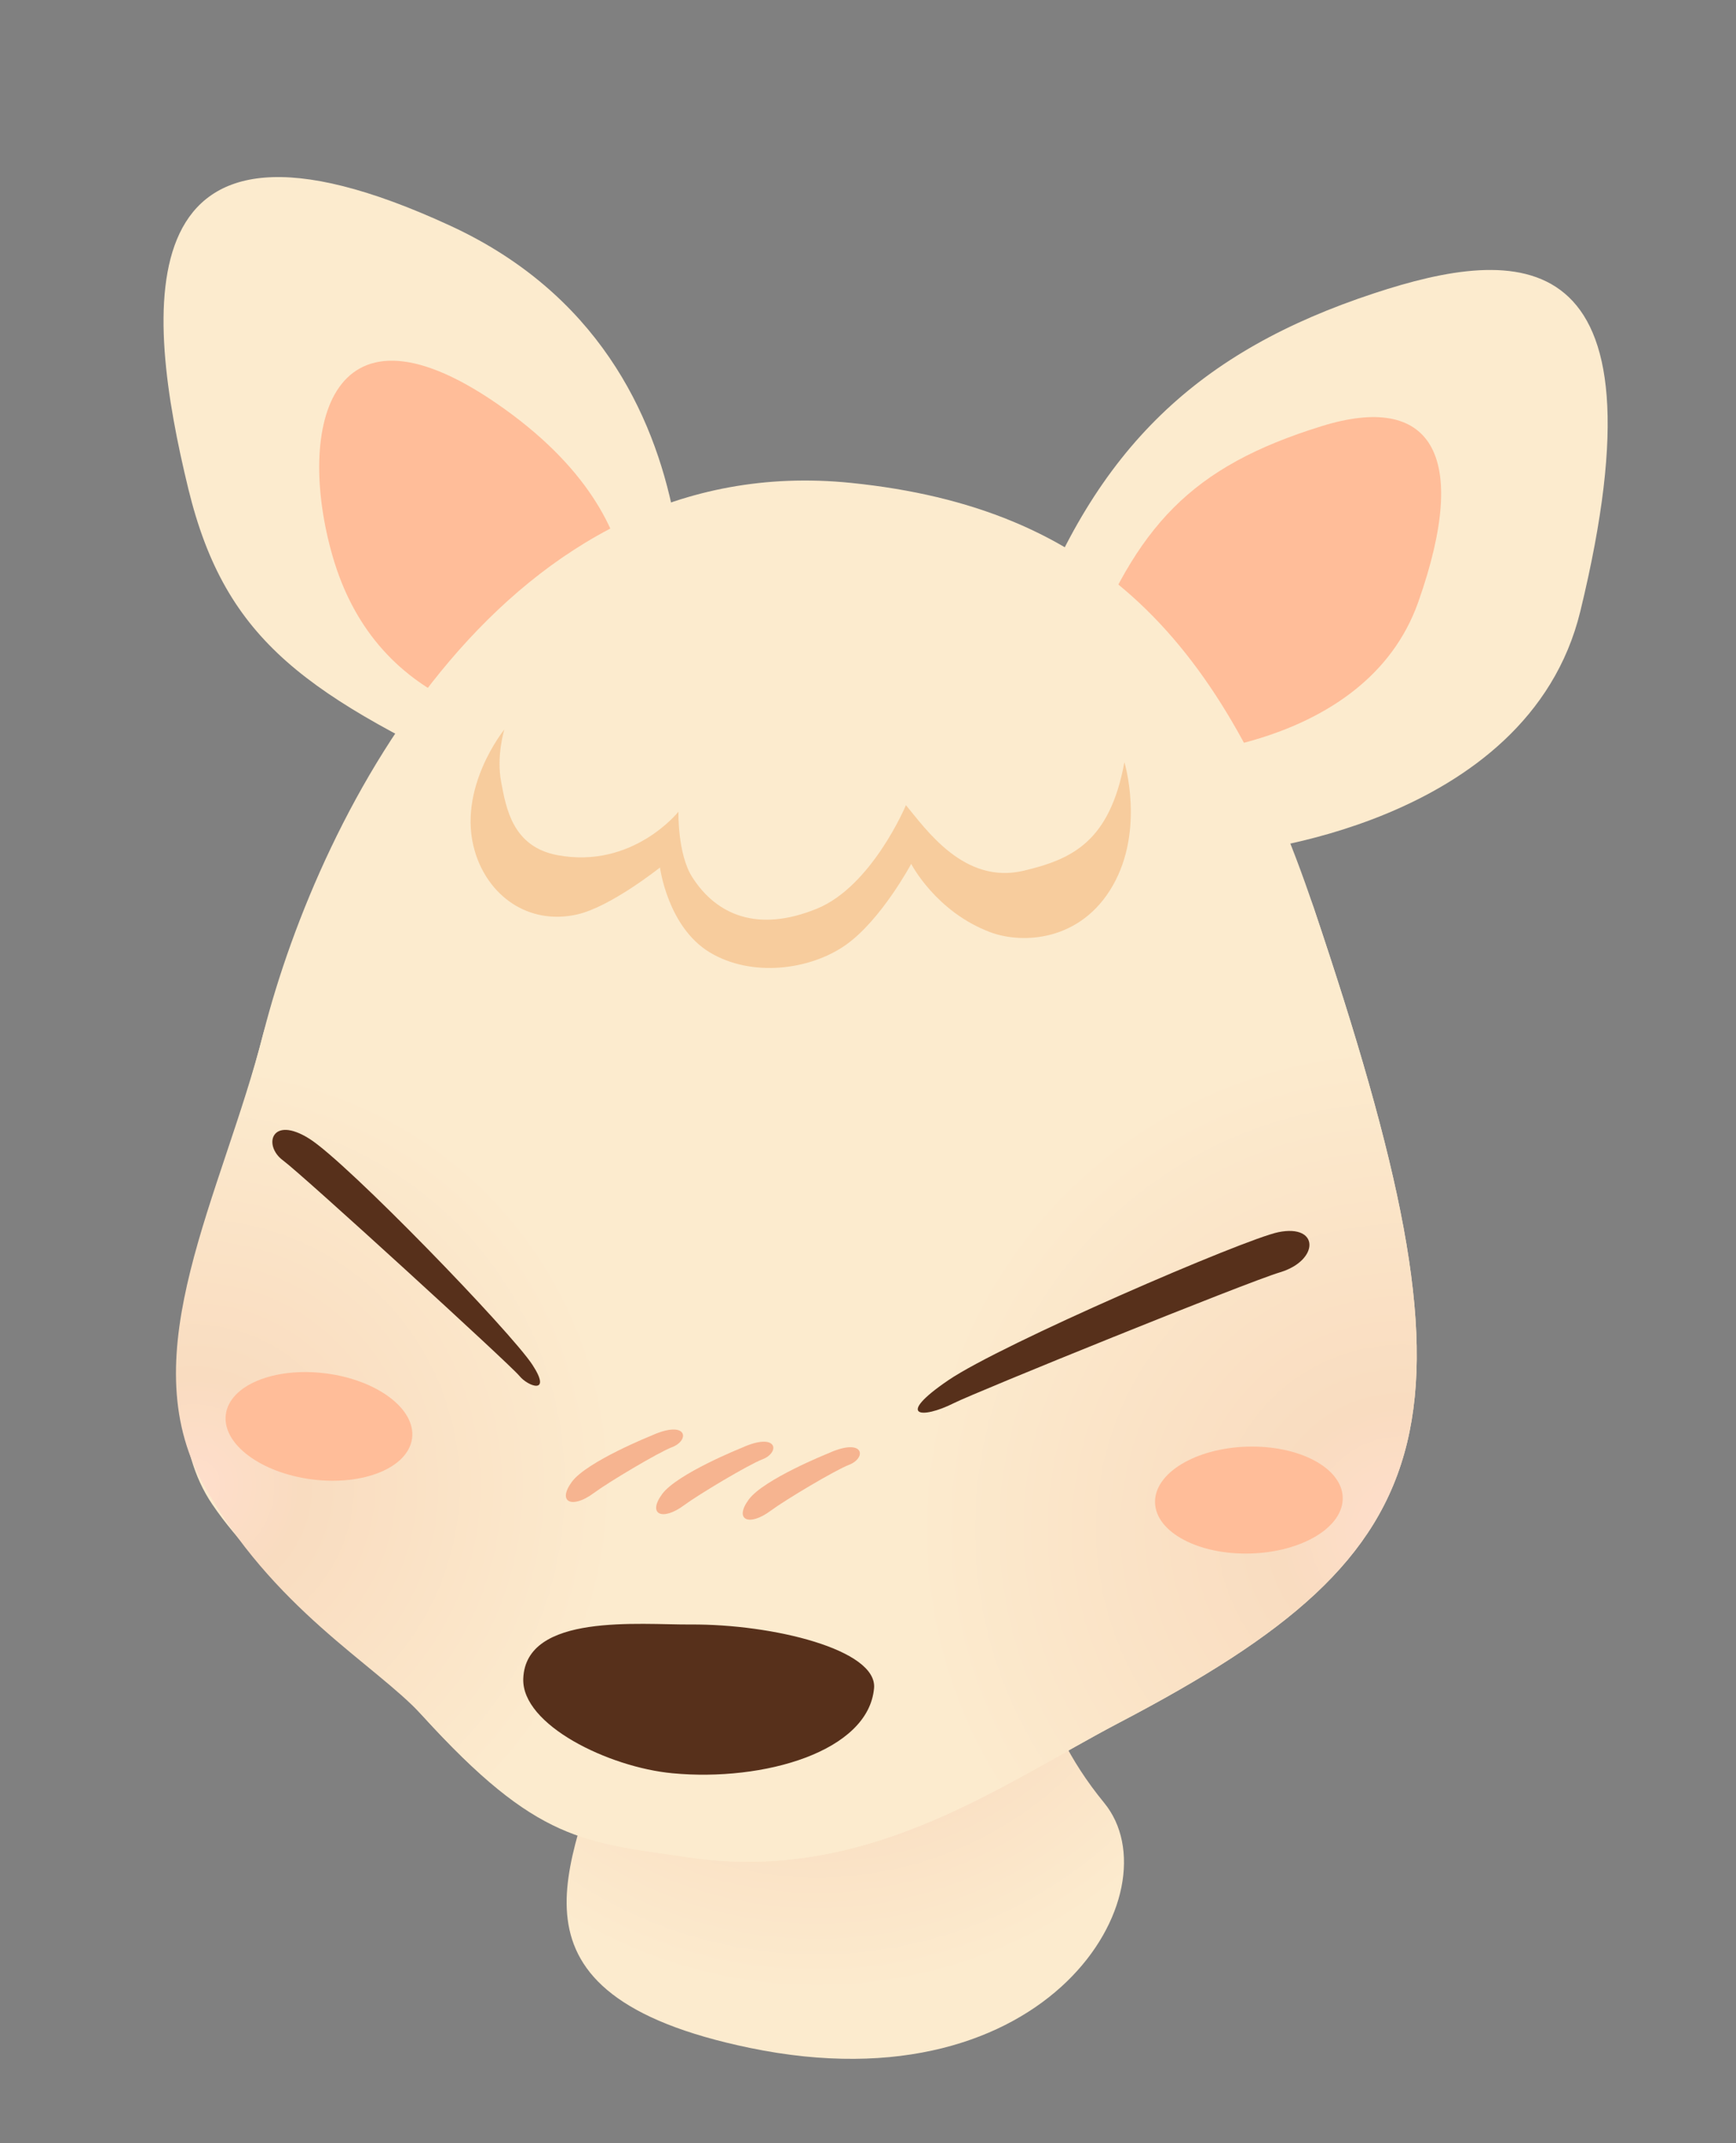 <?xml version="1.0" encoding="utf-8"?>
<!-- Generator: Adobe Illustrator 17.0.0, SVG Export Plug-In . SVG Version: 6.00 Build 0)  -->
<!DOCTYPE svg PUBLIC "-//W3C//DTD SVG 1.1//EN" "http://www.w3.org/Graphics/SVG/1.1/DTD/svg11.dtd">
<svg version="1.1" id="图层_1" xmlns="http://www.w3.org/2000/svg" xmlns:xlink="http://www.w3.org/1999/xlink" x="0px" y="0px"
	 width="180.197px" height="222.465px" viewBox="0 0 180.197 222.465" enable-background="new 0 0 180.197 222.465"
	 xml:space="preserve">
<rect x="0" y="0" width="180.197" height="222.465" fill="#808080" stroke="none"/>
<radialGradient id="SVGID_1_" cx="-307.897" cy="175.58" r="49.624" gradientTransform="matrix(-0.992 0.128 0.128 0.992 -243.113 22.437)" gradientUnits="userSpaceOnUse">
	<stop  offset="0" style="stop-color:#FFDECC"/>
	<stop  offset="0.518" style="stop-color:#F9DCC0"/>
	<stop  offset="1" style="stop-color:#FCEBCE"/>
</radialGradient>
<path fill="url(#SVGID_1_)" d="M107.357,169.947c0,0-0.231,8.058,7.255,17.181c7.486,9.123-5.594,31.894-36.777,25.438
	c-27.27-5.646-18.152-19.321-14.985-31.669C66.604,166.264,107.357,169.947,107.357,169.947z"/>
<path fill-rule="evenodd" clip-rule="evenodd" fill="#FCEBCE" d="M128.062,88.536c0,0,30.515-2.611,35.977-25.091
	c9.489-39.056-6.642-37.872-21.412-33.001c-18.095,5.967-28.923,15.912-35.976,35.341C97.572,90.796,128.062,88.536,128.062,88.536z
	"/>
<path fill-rule="evenodd" clip-rule="evenodd" fill="#FCEBCE" d="M70.379,73.075c0,0,6.707-35.617-23.601-49.627
	C12.579,7.638,15.04,32.204,19.543,50.718c3.902,16.043,12.432,21.513,32.759,30.987S70.379,73.075,70.379,73.075z"/>
<path fill-rule="evenodd" clip-rule="evenodd" fill="#FFBD99" d="M120.487,78.446c0,0,21.245-0.415,26.734-15.972
	c5.489-15.557,1.149-21.704-10.007-18.249c-13.668,4.232-19.258,10.384-24.588,24.157C105.765,86.111,120.487,78.446,120.487,78.446
	z"/>
<path fill-rule="evenodd" clip-rule="evenodd" fill="#FFBD99" d="M64.182,69.275c0,0,6.339-13.808-11.812-26.824
	s-21.656,1.931-17.873,15.188c4.727,16.563,20.234,18.236,27.844,18.508C77.939,76.702,64.182,69.275,64.182,69.275z"/>
<path fill-rule="evenodd" clip-rule="evenodd" fill="#FCEBCE" d="M88.343,50.124c-35.681-3.633-55.041,33.78-61.003,57.114
	c-4.317,16.894-13.052,37.522-5.296,48.922c5.36,7.879,13.721,12.998,21.766,21.881c12.009,13.26,16.841,13.159,27.771,14.761
	c18.514,2.713,32.491-7.657,44.623-14.01c34.686-18.166,38.188-31.023,20.152-84.595C126.905,66.128,113.612,52.697,88.343,50.124z"
	/>
<radialGradient id="SVGID_2_" cx="20.068" cy="154.176" r="44.044" gradientUnits="userSpaceOnUse">
	<stop  offset="0" style="stop-color:#FFDECC"/>
	<stop  offset="0.255" style="stop-color:#F9DCC0"/>
	<stop  offset="1" style="stop-color:#FCEBCE"/>
</radialGradient>
<path fill-rule="evenodd" clip-rule="evenodd" fill="url(#SVGID_2_)" d="M27.34,107.237c-4.317,16.894-13.77,33.198-6.275,46.739
	c7.205,13.017,17.881,18.771,22.745,24.063c12.105,13.172,16.841,13.159,27.771,14.761c9.347,1.37,9.34-33.498-3.471-58.332
	C55.546,110.116,30.292,95.684,27.34,107.237z"/>
<radialGradient id="SVGID_3_" cx="145.546" cy="158.765" r="50.607" gradientUnits="userSpaceOnUse">
	<stop  offset="0" style="stop-color:#FFDECC"/>
	<stop  offset="0.255" style="stop-color:#F9DCC0"/>
	<stop  offset="1" style="stop-color:#FCEBCE"/>
</radialGradient>
<path fill-rule="evenodd" clip-rule="evenodd" fill="url(#SVGID_3_)" d="M71.581,192.801c18.514,2.713,32.491-7.657,44.623-14.01
	c34.686-18.166,38.188-31.023,20.152-84.595C126.905,66.128,60.651,191.199,71.581,192.801z"/>
<path fill="#F7CC9D" d="M116.714,79.115c-1.527,8.26-5.439,10.076-10.46,11.264c-6.178,1.462-10.127-4.296-12.217-6.805
	c0,0-3.518,8.407-9.245,10.745c-6.107,2.494-10.416,0.684-12.942-3.284c-1.531-2.405-1.429-6.781-1.429-6.781
	s-4.742,5.978-12.57,4.505c-4.662-0.877-5.326-4.908-5.835-7.623c-0.507-2.714,0.335-5.417,0.335-5.417s-4.992,6.139-3.059,12.653
	c1.37,4.614,5.529,7.655,10.559,6.558c3.489-0.761,8.655-4.886,8.655-4.886s0.801,6.178,5.166,8.808
	c4.366,2.631,10.428,1.83,14.114-0.767c3.686-2.597,6.797-8.419,6.797-8.419s2.539,4.958,8.195,7.089
	c3.337,1.257,9.409,0.97,12.724-4.824C118.839,86.1,116.714,79.115,116.714,79.115z"/>
<g id="形状_77_43_">
	<g>
		<path fill-rule="evenodd" clip-rule="evenodd" fill="#FFBD99" d="M129.482,150.156c-5.379,0.151-9.674,2.751-9.589,5.816
			s4.513,5.427,9.899,5.276c5.379-0.151,9.669-2.751,9.583-5.816C139.295,152.368,134.862,150.005,129.482,150.156z"/>
	</g>
</g>
<path fill="#57301B" d="M71.683,168.617c8.497-0.058,19.4,2.603,19.044,6.613c-0.582,6.553-11.41,9.727-20.941,8.826
	c-6.605-0.624-15.651-5.017-15.471-9.822C54.569,167.404,66.435,168.653,71.683,168.617z"/>
<g id="形状_77_36_">
	<g>
		<path fill-rule="evenodd" clip-rule="evenodd" fill="#FFBD99" d="M33.803,142.551c-5.34-0.679-9.983,1.236-10.364,4.278
			c-0.387,3.042,3.627,6.051,8.965,6.73c5.345,0.679,9.983-1.236,10.37-4.278C43.16,146.24,39.141,143.23,33.803,142.551z"/>
	</g>
</g>
<path fill="#57301B" d="M132.698,127.895c-3.513,0.713-28.74,11.599-34.279,15.378c-5.539,3.778-2.776,4.06,0.588,2.368
	c2.304-1.159,30.323-12.521,33.857-13.58C136.945,130.837,136.988,127.025,132.698,127.895z"/>
<path fill="#57301B" d="M55.272,141.67c-2.235-3.429-19.217-20.997-23.166-23.478c-3.95-2.481-4.821,0.709-2.741,2.245
	s23.633,21.243,24.537,22.364C54.805,143.922,57.32,144.814,55.272,141.67z"/>
<path fill="#F6B490" d="M67.608,149.016c0,0-6.692,2.681-8.245,4.79c-1.554,2.109,0,2.855,2.276,1.164
	c1.5-1.114,6.692-4.212,8.109-4.754C71.663,149.483,71.342,147.312,67.608,149.016z"/>
<path fill="#F6B490" d="M76.981,150.281c0,0-6.692,2.681-8.245,4.79c-1.554,2.109,0,2.855,2.276,1.164
	c1.5-1.114,6.692-4.212,8.109-4.754C81.036,150.748,80.715,148.577,76.981,150.281z"/>
<path fill="#F6B490" d="M85.967,150.853c0,0-6.692,2.681-8.245,4.79c-1.554,2.109,0,2.855,2.276,1.164
	c1.5-1.114,6.692-4.212,8.109-4.754C90.021,151.32,89.701,149.149,85.967,150.853z"/>
</svg>
